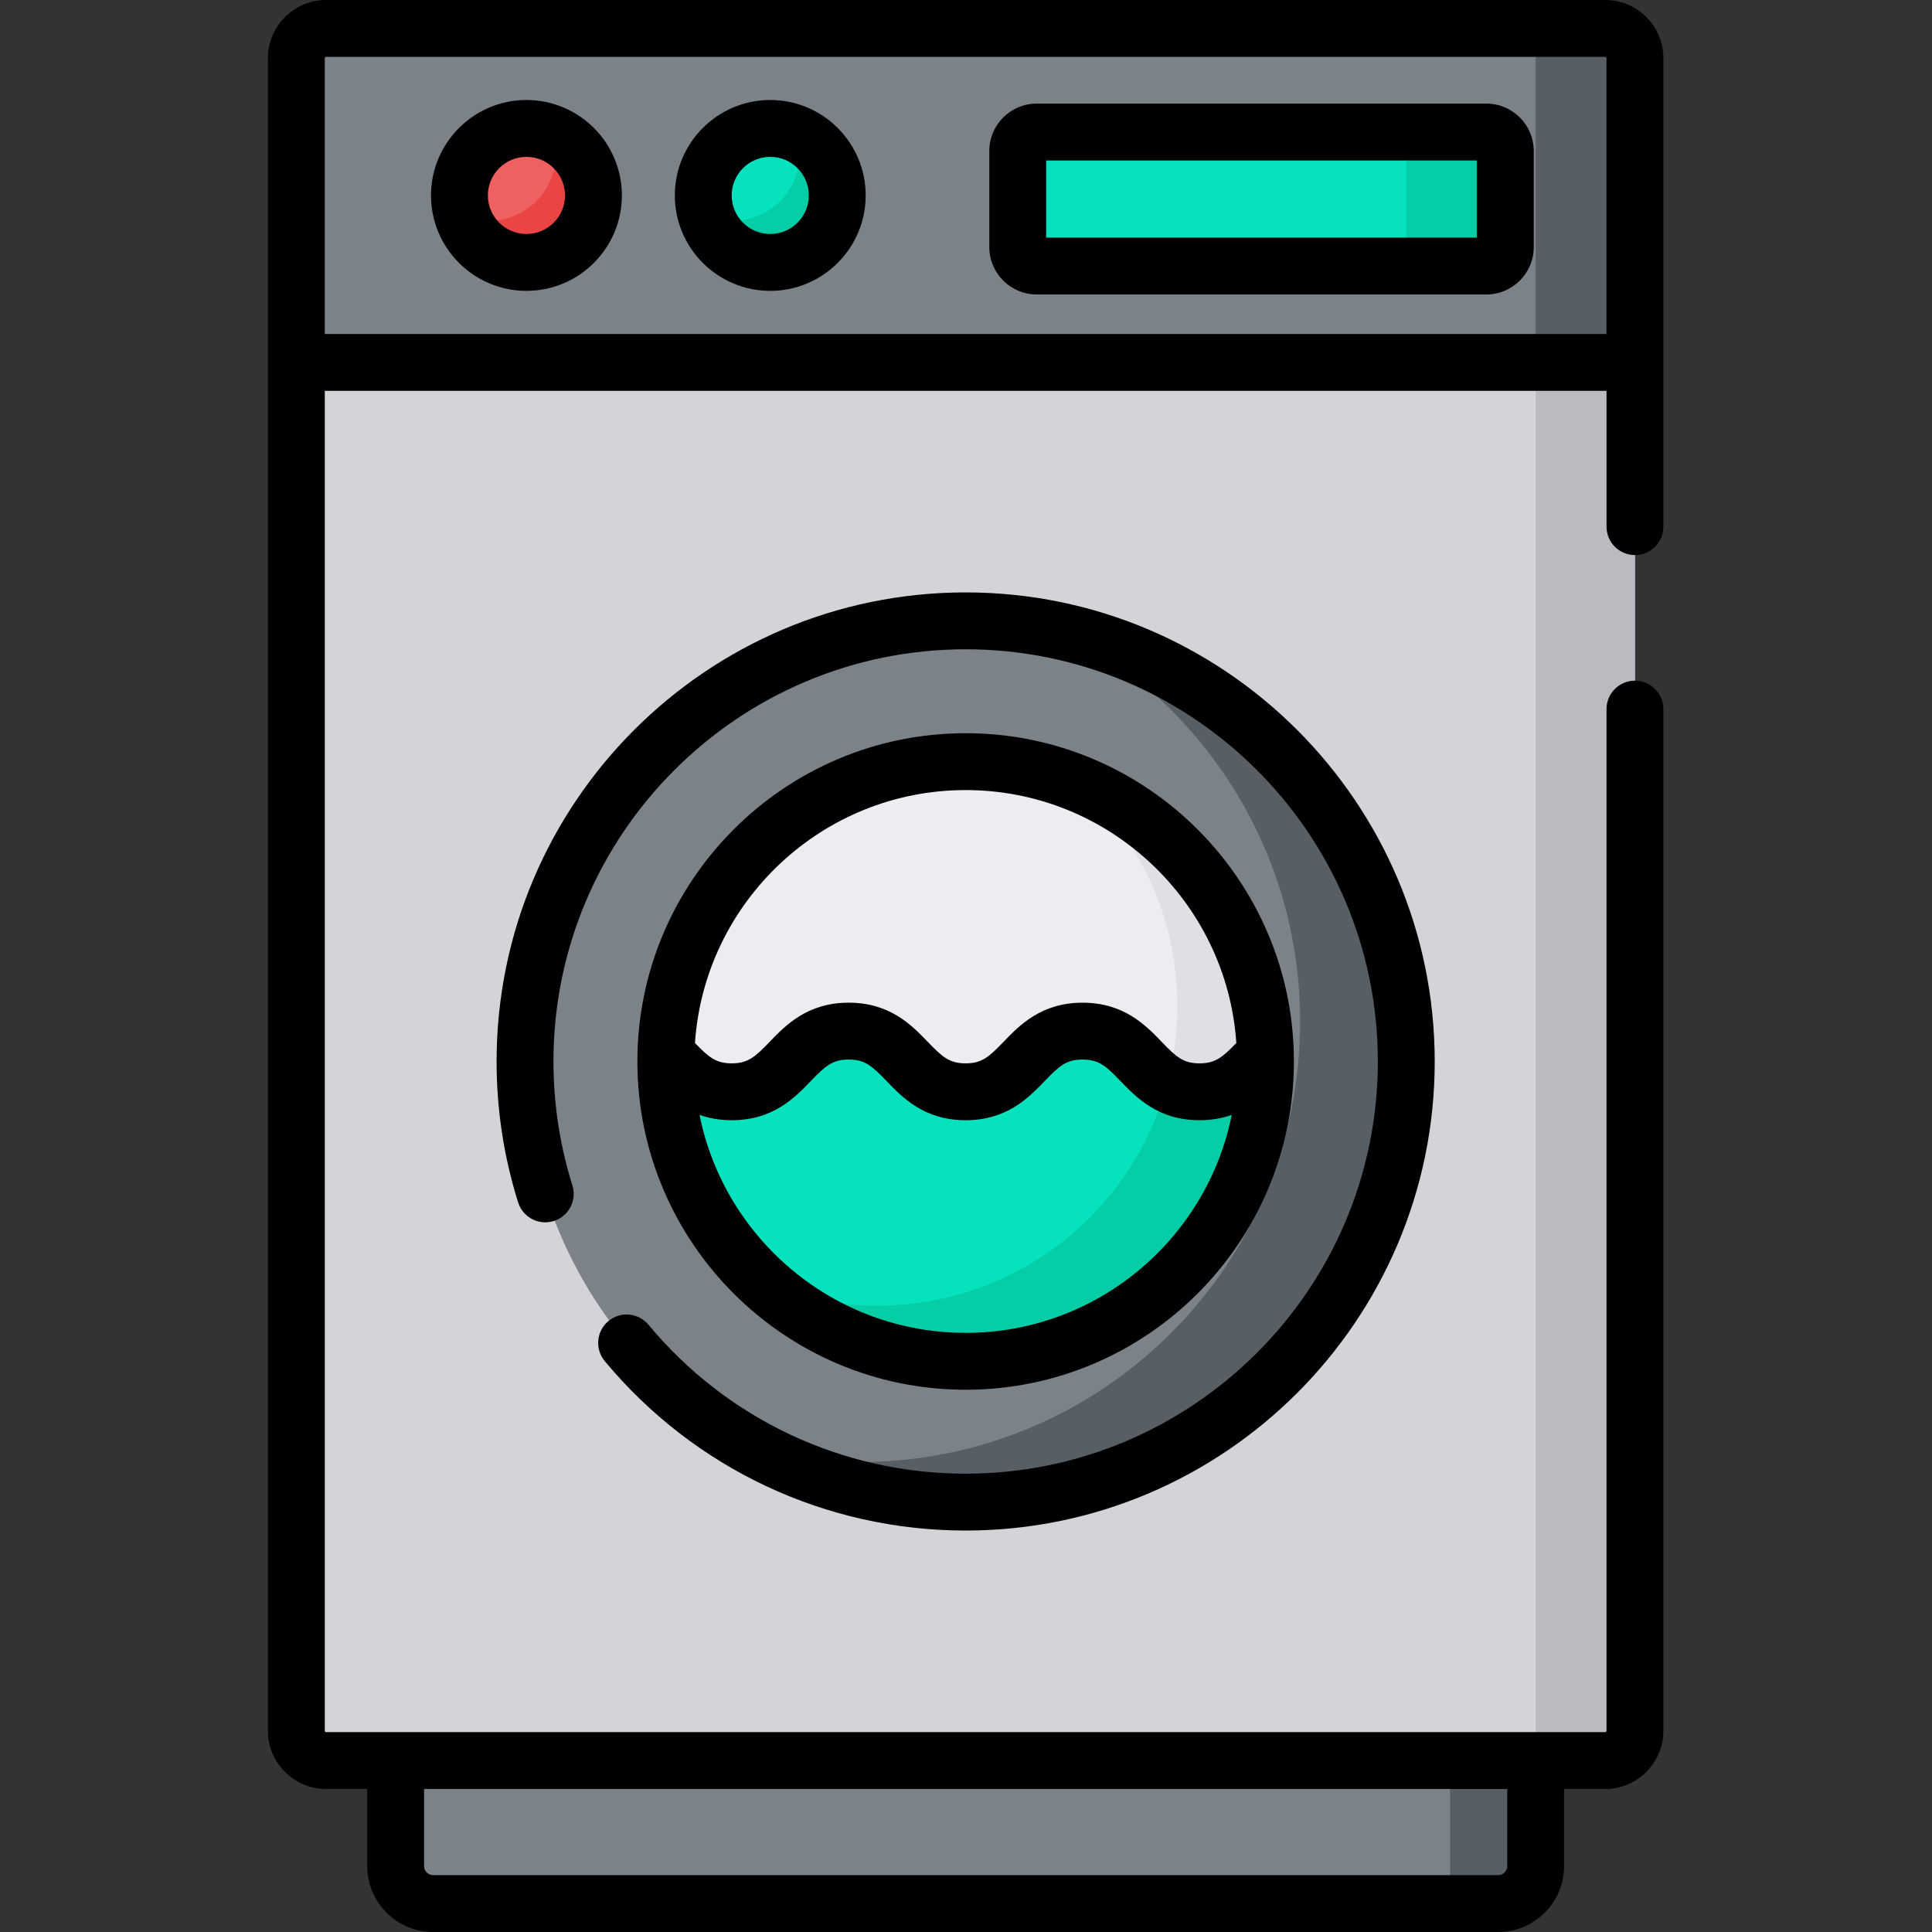 <svg height="512pt" viewBox="-71 0 512 512" width="512pt" xmlns="http://www.w3.org/2000/svg"><rect x="-71" y="0" width="512" height="512" fill="#333333" stroke="none"/><path d="m354.402 466.562h-338.988c-4.352 0-7.879-3.527-7.879-7.879v-443.27c0-4.352 3.527-7.879 7.879-7.879h338.988c4.352 0 7.879 3.527 7.879 7.879v443.27c0 4.352-3.527 7.879-7.879 7.879zm0 0" fill="#d3d3d8"/><path d="m354.402 466.562h-18.441v-459.027h18.441c4.352 0 7.879 3.527 7.879 7.879v443.27c0 4.352-3.527 7.879-7.879 7.879zm0 0" fill="#babac0"/><path d="m326.039 504.465h-282.262c-5.48 0-9.922-4.445-9.922-9.926v-27.977h302.109v27.977c-.004 5.48-4.445 9.926-9.926 9.926zm0 0" fill="#7c8388"/><path d="m326.039 504.465h-12.746v-37.902h22.668v27.977c0 5.48-4.441 9.926-9.922 9.926zm0 0" fill="#575f64"/><path d="m301.68 281.301c0 64.492-52.281 116.773-116.773 116.773-64.488 0-116.77-52.281-116.77-116.773 0-64.488 52.281-116.77 116.77-116.77 64.492 0 116.773 52.281 116.773 116.77zm0 0" fill="#7c8388"/><path d="m301.68 281.297c0 64.496-52.277 116.773-116.77 116.773-19.855 0-38.555-4.953-54.922-13.707 8.602 2.031 17.562 3.094 26.785 3.094 64.496 0 116.773-52.277 116.773-116.762 0-44.641-25.051-83.422-61.852-103.066 51.582 12.098 89.984 58.398 89.984 113.668zm0 0" fill="#575f64"/><path d="m264.363 281.301c0 43.883-35.574 79.457-79.457 79.457s-79.457-35.574-79.457-79.457c0-43.883 35.574-79.457 79.457-79.457s79.457 35.574 79.457 79.457zm0 0" fill="#ececf1"/><path d="m264.363 281.297c0 43.887-35.566 79.465-79.453 79.465-20.578 0-39.316-7.816-53.426-20.637 9.277 3.797 19.434 5.887 30.074 5.887 43.875 0 79.453-35.578 79.453-79.453 0-23.32-10.047-44.301-26.051-58.84 28.984 11.859 49.402 40.332 49.402 73.578zm0 0" fill="#dfdfe5"/><path d="m362.281 96.047h-354.746v-80.633c0-4.352 3.527-7.879 7.879-7.879h338.988c4.352 0 7.879 3.527 7.879 7.879zm0 0" fill="#7c8388"/><path d="m362.277 15.41v80.633h-26.316v-88.508h18.438c4.352 0 7.879 3.523 7.879 7.875zm0 0" fill="#575f64"/><path d="m322.902 70.5h-119.168c-2.773 0-5.023-2.25-5.023-5.023v-25.465c0-2.773 2.25-5.023 5.023-5.023h119.168c2.773 0 5.023 2.25 5.023 5.023v25.465c0 2.773-2.25 5.023-5.023 5.023zm0 0" fill="#05e2bd"/><path d="m322.902 70.5h-21.223v-35.512h21.223c2.773 0 5.023 2.25 5.023 5.023v25.465c0 2.773-2.25 5.023-5.023 5.023zm0 0" fill="#05cea7"/><path d="m150.883 51.789c0 9.809-7.949 17.758-17.754 17.758-9.809 0-17.758-7.949-17.758-17.758 0-9.805 7.949-17.754 17.758-17.754 9.805 0 17.754 7.949 17.754 17.754zm0 0" fill="#05e2bd"/><path d="m150.887 51.793c0 9.805-7.957 17.754-17.766 17.754-7.977 0-14.727-5.266-16.969-12.508 2.16.934 4.551 1.457 7.055 1.457 9.805 0 17.754-7.949 17.754-17.754 0-1.828-.273-3.586-.793-5.246 6.309 2.723 10.719 8.992 10.719 16.297zm0 0" fill="#05cea7"/><path d="m86.266 51.789c0 9.809-7.949 17.758-17.754 17.758-9.809 0-17.758-7.949-17.758-17.758 0-9.805 7.949-17.754 17.758-17.754 9.805 0 17.754 7.949 17.754 17.754zm0 0" fill="#ef6161"/><path d="m86.27 51.793c0 9.805-7.957 17.754-17.766 17.754-7.977 0-14.727-5.266-16.969-12.508 2.16.934 4.551 1.457 7.055 1.457 9.805 0 17.754-7.949 17.754-17.754 0-1.828-.27-3.586-.793-5.246 6.309 2.723 10.719 8.992 10.719 16.297zm0 0" fill="#ea4444"/><path d="m264.363 281.297c0 43.887-35.566 79.465-79.453 79.465-43.891 0-79.457-35.578-79.457-79.465 0-.664.012-1.324.031-1.98 4.641 4.562 8.41 10.02 17.434 10.02 15.5 0 15.5-16.078 30.996-16.078 15.492 0 15.492 16.078 30.996 16.078 15.492 0 15.492-16.078 30.984-16.078 15.504 0 15.504 16.078 30.996 16.078 9.031 0 12.801-5.457 17.441-10.02.02.656.031 1.316.031 1.98zm0 0" fill="#05e2bd"/><path d="m264.363 281.297c0 17.16-5.629 34.066-15.957 47.777-1.574 2.086-3.25 4.098-5.027 6.016-21.895 23.691-57.598 32.07-87.473 20.121-6.148-2.461-12.012-5.652-17.41-9.484-2.141-1.52-4.668-4.645-7.012-5.602 9.273 3.797 19.434 5.887 30.074 5.887 36.742 0 67.668-24.949 76.742-58.828 2.301 1.305 5.031 2.152 8.59 2.152 9.023 0 12.789-5.449 17.441-10.02.02.656.031 1.316.031 1.98zm0 0" fill="#05cea7"/><path d="m354.402 0h-338.988c-8.5 0-15.414 6.914-15.414 15.414v443.27c0 8.5 6.914 15.414 15.414 15.414h10.902v20.441c0 9.629 7.836 17.461 17.461 17.461h282.262c9.625 0 17.457-7.832 17.457-17.461v-20.441h10.906c8.5 0 15.414-6.914 15.414-15.414v-270.762c0-4.164-3.375-7.539-7.535-7.539-4.164 0-7.539 3.375-7.539 7.539v270.762c0 .188-.152.344-.34.344h-338.988c-.191 0-.344-.156-.344-.344v-355.105h339.676v35.98c0 4.164 3.371 7.535 7.535 7.535 4.16 0 7.535-3.371 7.535-7.535v-124.145c0-8.5-6.914-15.414-15.414-15.414zm-313.016 474.098h287.039v20.441c0 1.316-1.07 2.387-2.387 2.387h-282.262c-1.316 0-2.391-1.07-2.391-2.387zm313.359-385.59h-339.676v-73.094c0-.188.152-.344.34-.344h338.992c.188 0 .34.152.34.344v73.094zm0 0"/><path d="m322.902 27.453h-119.168c-6.926 0-12.559 5.633-12.559 12.559v25.465c0 6.926 5.633 12.559 12.559 12.559h119.164c6.926 0 12.562-5.633 12.562-12.559v-25.465c0-6.926-5.633-12.559-12.559-12.559zm-2.512 35.512h-114.145v-20.441h114.145zm0 0"/><path d="m133.129 26.5c-13.949 0-25.293 11.344-25.293 25.289 0 13.949 11.344 25.293 25.293 25.293 13.945 0 25.289-11.344 25.289-25.293 0-13.945-11.344-25.289-25.289-25.289zm0 35.512c-5.637 0-10.223-4.586-10.223-10.223 0-5.637 4.586-10.219 10.223-10.219 5.633 0 10.219 4.582 10.219 10.219 0 5.637-4.586 10.223-10.219 10.223zm0 0"/><path d="m68.512 26.5c-13.945 0-25.293 11.344-25.293 25.289 0 13.949 11.348 25.293 25.293 25.293 13.945 0 25.293-11.344 25.293-25.293 0-13.945-11.348-25.289-25.293-25.289zm0 35.512c-5.637 0-10.219-4.586-10.219-10.223 0-5.637 4.582-10.219 10.219-10.219s10.223 4.582 10.223 10.219c0 5.637-4.586 10.223-10.223 10.223zm0 0"/><path d="m90.242 350.094c-3.203 2.656-3.641 7.41-.98 10.609 23.715 28.539 58.574 44.906 95.648 44.906 68.539 0 124.305-55.766 124.305-124.309 0-68.539-55.766-124.305-124.305-124.305-68.543 0-124.309 55.766-124.309 124.305 0 12.742 1.922 25.309 5.711 37.355 1.25 3.969 5.477 6.172 9.449 4.926 3.973-1.25 6.176-5.48 4.93-9.449-3.328-10.582-5.02-21.625-5.02-32.832 0-60.23 49.004-109.234 109.238-109.234 60.23 0 109.234 49.004 109.234 109.234 0 60.234-49.004 109.238-109.234 109.238-32.578 0-63.215-14.387-84.055-39.469-2.66-3.199-7.414-3.637-10.613-.977zm0 0"/><path d="m184.906 368.297c47.969 0 86.992-39.027 86.992-86.992 0-47.969-39.023-86.996-86.992-86.996s-86.992 39.027-86.992 86.996c0 47.965 39.023 86.992 86.992 86.992zm0-158.918c38.008 0 69.207 29.645 71.738 67.02-3.617 3.738-5.516 5.402-9.754 5.402-4.359 0-6.238-1.758-10.066-5.73-4.211-4.367-9.977-10.344-20.93-10.344-10.949 0-16.711 5.977-20.918 10.344-3.832 3.973-5.707 5.73-10.066 5.73-4.367 0-6.246-1.758-10.082-5.734-4.207-4.367-9.969-10.344-20.914-10.344-10.949 0-16.711 5.977-20.918 10.344-3.836 3.973-5.715 5.734-10.082 5.734-4.23 0-6.129-1.664-9.742-5.402 2.531-37.375 33.727-67.02 71.734-67.02zm-61.992 87.492c10.957 0 16.723-5.98 20.93-10.348 3.832-3.973 5.707-5.73 10.066-5.73s6.238 1.758 10.066 5.73c4.211 4.367 9.977 10.348 20.93 10.348s16.711-5.98 20.918-10.344c3.832-3.977 5.711-5.734 10.07-5.734 4.363 0 6.246 1.758 10.078 5.734 4.207 4.363 9.969 10.344 20.918 10.344 3.281 0 6.086-.543 8.531-1.414-6.594 32.902-35.703 57.766-70.516 57.766s-63.918-24.863-70.516-57.762c2.445.867 5.25 1.41 8.523 1.41zm0 0"/></svg>